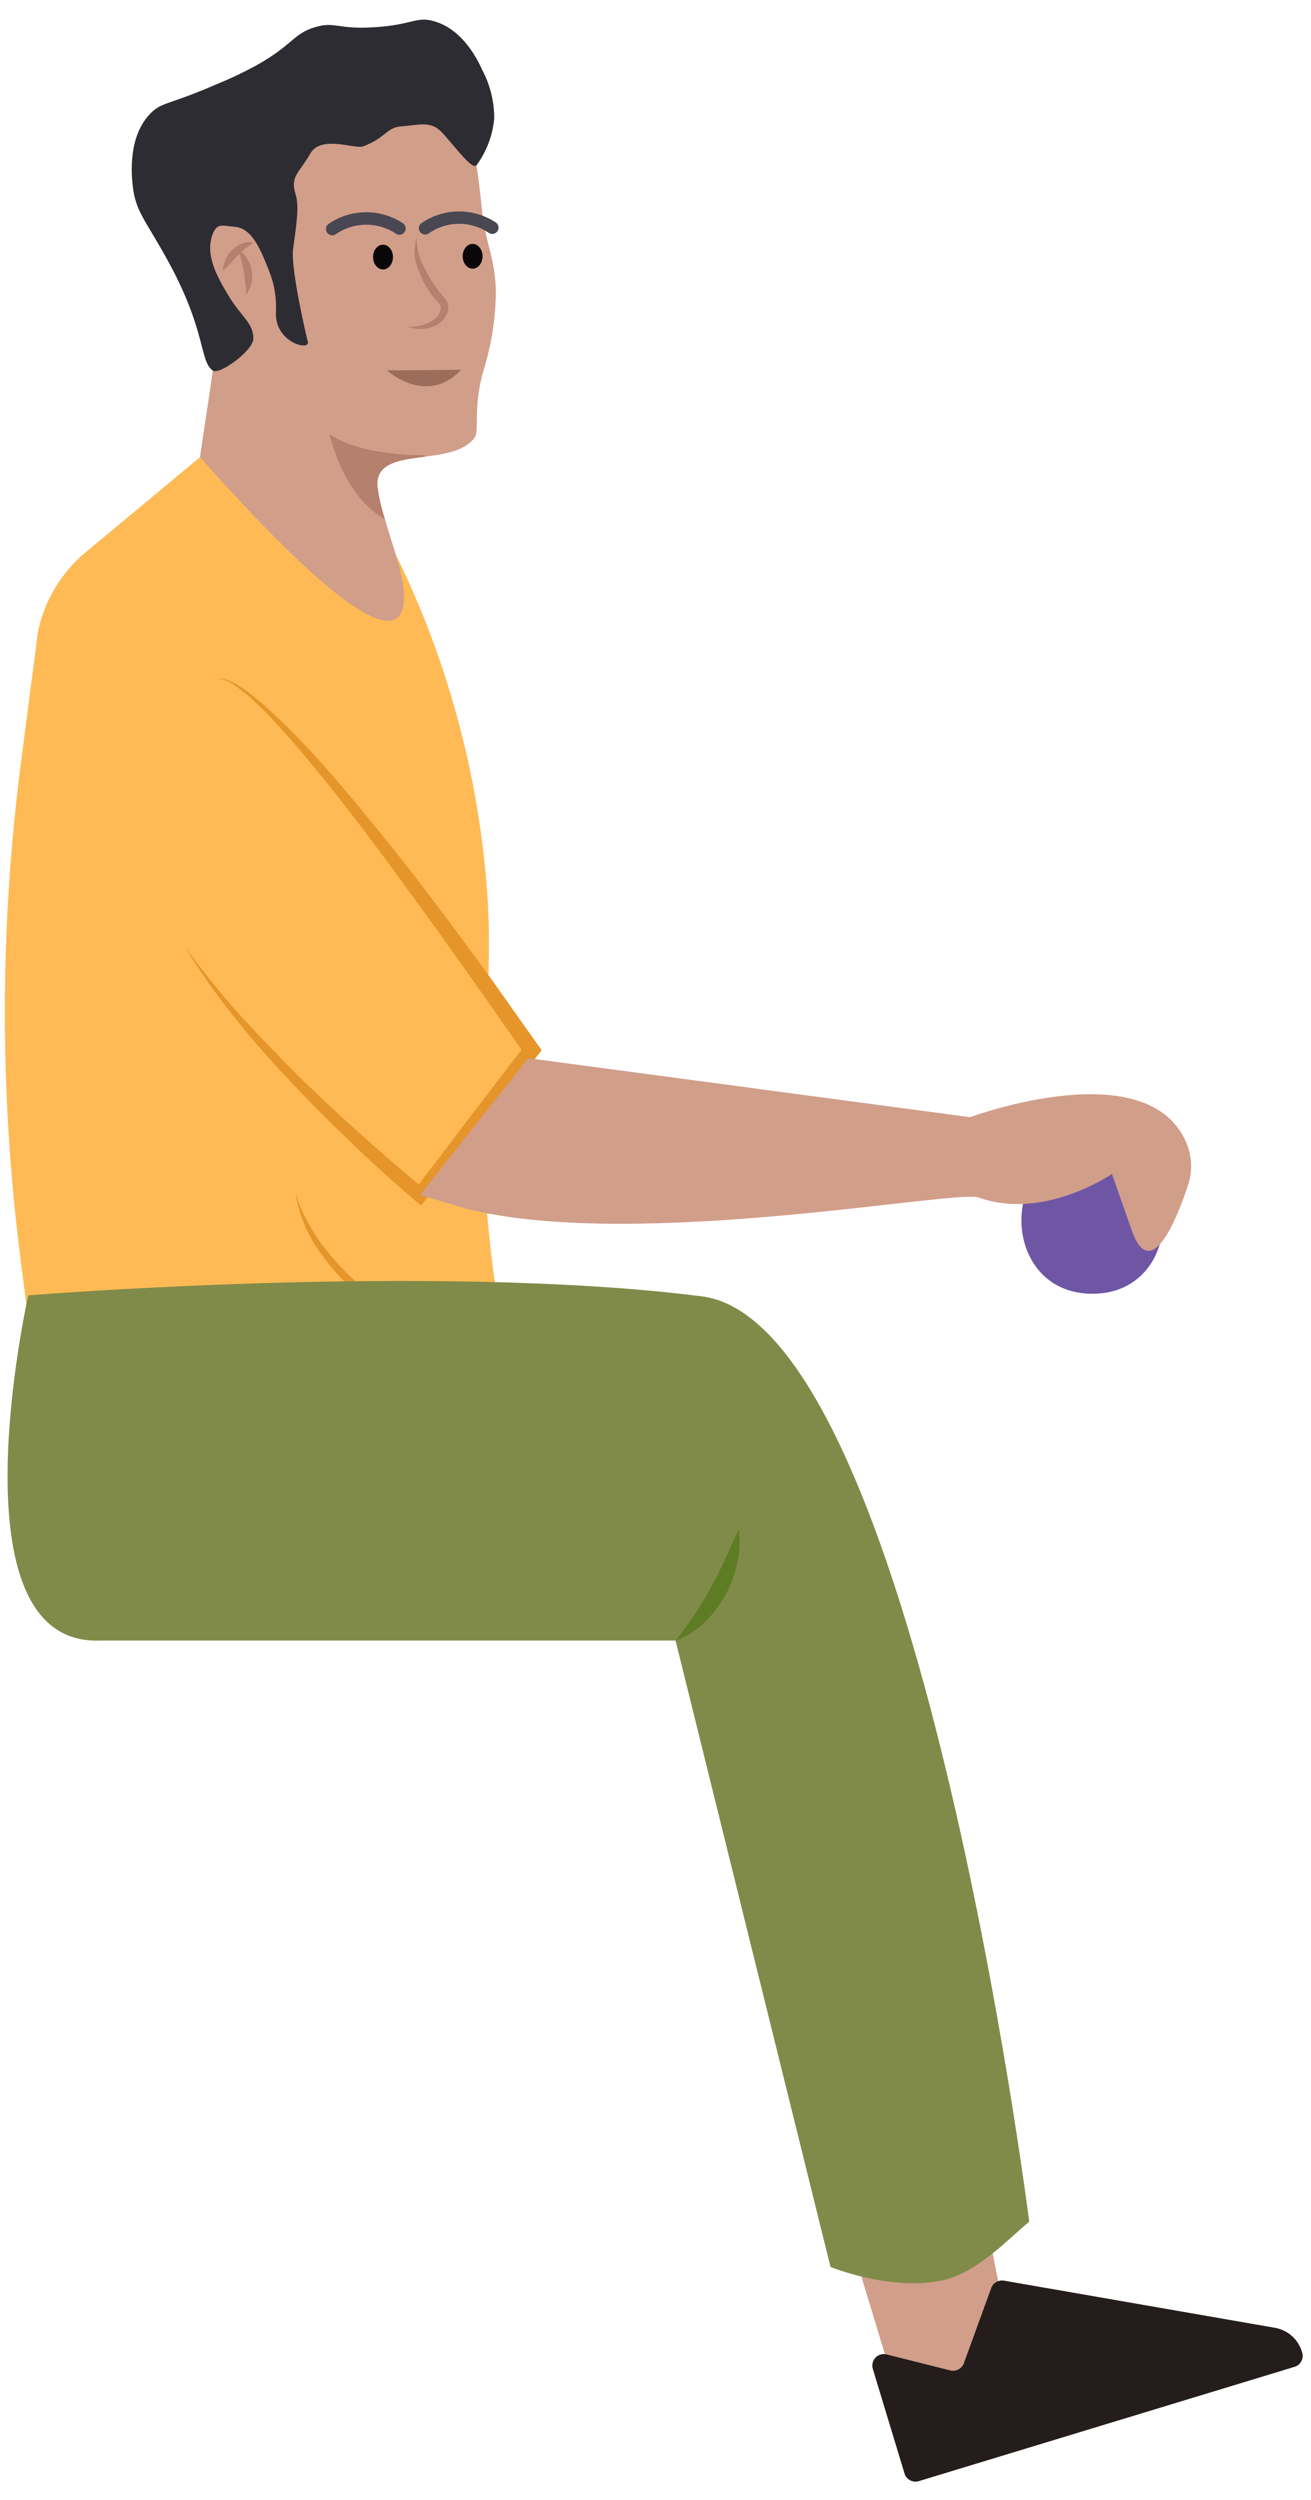 <svg width="64" height="122" viewBox="0 0 64 122" fill="none" xmlns="http://www.w3.org/2000/svg">
<path d="M14.203 2.867C15.655 2.633 17.141 2.748 18.539 3.202C19.195 3.429 21.592 4.257 22.777 6.513C23.227 7.37 23.335 8.405 23.553 10.474C23.689 11.766 24.195 12.688 24.207 14.266C24.192 15.544 23.994 16.814 23.618 18.035C23.055 19.948 23.437 21.028 23.151 21.387C21.999 22.834 18.455 21.736 18.418 23.612C18.395 24.77 20.389 29.75 20.361 31.107C20.295 34.268 14.997 31.006 11.804 26.319C11.659 26.106 9.493 24.861 9.701 22.812C9.812 21.717 10.695 16.577 10.601 15.915C10.258 13.525 9.052 13.243 8.077 10.358C7.814 9.634 7.74 8.854 7.863 8.093C7.987 7.332 8.304 6.616 8.783 6.013C10.166 4.36 12.084 3.247 14.203 2.867Z" fill="#D19E8A"/>
<path d="M16.091 21.189C17.685 22.291 20.739 22.217 20.739 22.217L20.749 22.288C19.563 22.443 18.439 22.56 18.418 23.612C18.474 24.2 18.599 24.78 18.79 25.339C16.704 24.162 16.091 21.189 16.091 21.189Z" fill="#B5806D"/>
<path fill-rule="evenodd" clip-rule="evenodd" d="M11.816 11.881C11.998 11.804 12.201 11.792 12.39 11.847C12.239 11.933 12.096 12.032 11.963 12.144C11.903 12.193 11.844 12.244 11.787 12.297C11.897 12.388 11.991 12.496 12.066 12.619C12.177 12.795 12.252 12.992 12.287 13.198C12.327 13.401 12.325 13.611 12.278 13.813C12.232 14.015 12.143 14.205 12.018 14.37C12.002 13.999 11.965 13.63 11.906 13.264C11.848 12.968 11.777 12.675 11.693 12.387C11.664 12.415 11.635 12.444 11.607 12.473C11.539 12.536 11.476 12.605 11.412 12.675C11.364 12.728 11.315 12.781 11.263 12.834C11.143 12.969 11.015 13.097 10.88 13.217C10.887 13.027 10.931 12.84 11.011 12.668C11.09 12.494 11.199 12.336 11.333 12.2C11.47 12.061 11.635 11.953 11.816 11.881Z" fill="#B5806D"/>
<path d="M15.005 16.597C15.005 16.597 14.172 13.129 14.31 12.132C14.504 10.744 14.601 10.05 14.43 9.487C14.157 8.586 14.595 8.465 15.152 7.49C15.675 6.574 17.325 7.297 17.734 7.142C18.881 6.706 18.835 6.221 19.613 6.166C20.41 6.109 20.994 5.893 21.514 6.404C22.045 6.926 23.022 8.317 23.258 8.073C23.754 7.399 24.055 6.602 24.128 5.769C24.127 4.948 23.926 4.139 23.543 3.414C23.35 2.994 22.633 1.434 21.165 1.028C20.319 0.794 20.16 1.202 18.336 1.326C16.444 1.455 16.382 1.031 15.393 1.322C14.298 1.644 14.344 2.171 12.477 3.213C11.858 3.547 11.222 3.848 10.57 4.113C8.224 5.132 7.915 4.975 7.378 5.503C6.22 6.643 6.427 8.584 6.477 9.053C6.618 10.373 7.137 10.766 8.275 12.873C10.078 16.21 9.734 17.622 10.389 18.086C10.71 18.314 12.383 17.102 12.37 16.511C12.353 15.737 11.794 15.498 11.129 14.385C10.664 13.607 9.997 12.49 10.367 11.469C10.591 10.852 10.848 11.018 11.485 11.072C12.349 11.145 12.784 12.346 13.138 13.227C13.393 13.865 13.507 14.551 13.471 15.237C13.393 16.768 15.308 17.204 15.005 16.597Z" fill="#2E2C33"/>
<path d="M23.078 13.112C23.346 13.109 23.561 12.837 23.558 12.503C23.555 12.169 23.336 11.901 23.068 11.903C22.8 11.905 22.585 12.178 22.588 12.511C22.59 12.845 22.81 13.114 23.078 13.112Z" fill="#0A0709"/>
<path d="M18.703 13.15C18.971 13.147 19.186 12.875 19.183 12.541C19.18 12.207 18.961 11.939 18.693 11.941C18.425 11.943 18.21 12.216 18.213 12.55C18.215 12.883 18.435 13.152 18.703 13.15Z" fill="#0A0709"/>
<path d="M20.757 11.446C20.816 11.445 20.873 11.428 20.923 11.395C21.35 11.094 21.859 10.929 22.382 10.922C22.904 10.916 23.417 11.068 23.852 11.358C23.917 11.406 23.999 11.426 24.079 11.414C24.159 11.402 24.231 11.358 24.279 11.293C24.328 11.228 24.348 11.146 24.336 11.066C24.324 10.985 24.281 10.913 24.216 10.865C23.678 10.506 23.044 10.316 22.398 10.319C21.751 10.322 21.119 10.518 20.584 10.883C20.529 10.92 20.488 10.973 20.465 11.035C20.443 11.098 20.441 11.165 20.461 11.229C20.48 11.292 20.519 11.347 20.573 11.386C20.626 11.426 20.691 11.446 20.757 11.446Z" fill="#494752"/>
<path d="M16.221 11.485C16.281 11.484 16.338 11.466 16.387 11.434C16.816 11.136 17.324 10.973 17.846 10.966C18.368 10.959 18.88 11.109 19.317 11.396C19.349 11.42 19.386 11.437 19.425 11.447C19.464 11.457 19.504 11.459 19.544 11.453C19.584 11.447 19.622 11.433 19.656 11.412C19.691 11.392 19.721 11.364 19.745 11.332C19.769 11.3 19.786 11.263 19.796 11.224C19.806 11.185 19.808 11.144 19.802 11.105C19.796 11.065 19.782 11.027 19.762 10.992C19.741 10.957 19.714 10.927 19.681 10.903C19.143 10.544 18.51 10.354 17.863 10.358C17.216 10.361 16.584 10.557 16.049 10.922C15.994 10.958 15.952 11.012 15.93 11.074C15.908 11.136 15.906 11.204 15.926 11.268C15.945 11.331 15.984 11.386 16.038 11.425C16.091 11.464 16.155 11.485 16.221 11.485Z" fill="#494752"/>
<path d="M20.341 11.574C20.182 12.085 20.206 12.635 20.41 13.13C20.586 13.627 20.841 14.093 21.163 14.511L21.419 14.797C21.45 14.826 21.475 14.86 21.493 14.898C21.511 14.936 21.521 14.978 21.522 15.02C21.504 15.227 21.404 15.418 21.245 15.552C20.855 15.845 20.369 15.981 19.883 15.933C20.136 16.034 20.409 16.073 20.679 16.047C20.95 16.021 21.21 15.931 21.439 15.784C21.565 15.697 21.67 15.584 21.748 15.452C21.826 15.32 21.874 15.173 21.889 15.021C21.89 14.848 21.825 14.681 21.708 14.554L21.461 14.264C21.159 13.873 20.898 13.451 20.684 13.006C20.45 12.566 20.332 12.073 20.341 11.574Z" fill="#B5806D"/>
<path d="M18.894 18.077C18.894 18.077 20.82 19.846 22.514 18.046L18.894 18.077Z" fill="#9D6D5C"/>
<path d="M19.323 27.07C19.323 27.07 22.709 36.873 9.764 22.311L4.139 26.988C2.974 27.974 2.17 29.321 1.855 30.816C1.579 32.937 1.304 35.057 1.028 37.178C-0.02 45.241 -0.027 53.406 1.006 61.47C1.285 63.645 1.564 65.82 1.842 67.995L26.028 71.321C24.667 66.657 23.864 61.847 23.634 56.993C23.362 51.184 24.081 48.712 23.806 43.893C23.429 38.045 21.905 32.329 19.323 27.07Z" fill="#FFBA55"/>
<path d="M22.851 66.189C22.413 65.938 21.967 65.71 21.527 65.47L20.236 64.71C19.395 64.18 18.591 63.592 17.83 62.952C17.069 62.319 16.38 61.602 15.776 60.816C15.478 60.42 15.213 60 14.983 59.561C14.738 59.125 14.551 58.659 14.429 58.174C14.568 59.187 14.946 60.152 15.533 60.988C16.105 61.834 16.794 62.594 17.58 63.247C18.356 63.901 19.196 64.477 20.086 64.965L21.443 65.639C21.914 65.823 22.378 66.018 22.851 66.189Z" fill="#E6952A"/>
<path d="M10.518 33.238C10.518 33.238 11.614 30.624 25.949 51.242L20.502 58.321C20.502 58.321 12.594 51.804 9.011 46.178" fill="#FFBA55"/>
<path d="M10.518 33.238C10.587 33.12 10.741 33.12 10.861 33.132C10.986 33.156 11.109 33.191 11.227 33.237C11.456 33.347 11.675 33.475 11.883 33.62C12.094 33.758 12.296 33.911 12.487 34.077C12.679 34.241 12.885 34.391 13.064 34.568C13.812 35.245 14.519 35.965 15.205 36.703C16.576 38.181 17.838 39.75 19.104 41.314C20.361 42.885 21.574 44.49 22.762 46.112C23.97 47.721 25.102 49.382 26.274 51.015L26.443 51.251L23.533 55.019L20.555 58.84L20.273 58.6C19.199 57.685 18.162 56.747 17.151 55.773C16.14 54.801 15.146 53.811 14.185 52.79C13.223 51.77 12.291 50.72 11.421 49.619C10.541 48.528 9.736 47.378 9.011 46.178C9.825 47.312 10.699 48.402 11.63 49.442C12.563 50.478 13.538 51.474 14.521 52.461C15.511 53.441 16.533 54.389 17.57 55.319C18.612 56.241 19.661 57.165 20.731 58.043L20.217 58.101L22.919 54.545L25.636 51L25.624 51.468C24.471 49.828 23.333 48.175 22.162 46.548C21.007 44.908 19.817 43.296 18.632 41.679C17.43 40.076 16.218 38.478 14.923 36.953C14.284 36.182 13.624 35.429 12.924 34.716C12.755 34.53 12.563 34.373 12.383 34.2C12.204 34.026 12.014 33.864 11.815 33.714C11.623 33.556 11.418 33.414 11.202 33.29C11.091 33.236 10.976 33.193 10.857 33.161C10.742 33.141 10.595 33.127 10.518 33.238Z" fill="#E6952A"/>
<path d="M47.704 106.137L48.999 112.704L61.69 114.751L44.72 119.911L41.148 108.131L47.704 106.137Z" fill="#D19E8A"/>
<path d="M63.569 114.812L63.557 114.773C63.467 114.475 63.296 114.208 63.063 114.002C62.83 113.796 62.544 113.658 62.238 113.605L49.011 111.304C48.882 111.281 48.749 111.305 48.635 111.371C48.522 111.437 48.435 111.54 48.39 111.664L47.054 115.334C47.006 115.464 46.912 115.572 46.79 115.637C46.668 115.702 46.526 115.72 46.392 115.686L43.28 114.905C43.184 114.881 43.084 114.883 42.988 114.91C42.893 114.938 42.807 114.99 42.739 115.062C42.67 115.134 42.623 115.223 42.6 115.319C42.577 115.416 42.58 115.517 42.609 115.612L44.156 120.715C44.199 120.858 44.297 120.977 44.428 121.047C44.559 121.117 44.712 121.132 44.855 121.089L63.196 115.511C63.338 115.468 63.458 115.37 63.527 115.239C63.597 115.108 63.612 114.954 63.569 114.812Z" fill="#251D1B"/>
<path d="M1.38 63.218C1.38 63.218 -2.485 80.372 4.901 80.065H32.979L40.544 110.637C40.544 110.637 43.452 111.825 45.977 111.295C47.711 110.932 49.205 109.275 50.244 108.428C50.244 108.428 44.718 64.599 34.264 63.267C21.224 61.607 1.38 63.218 1.38 63.218Z" fill="#808B49"/>
<path d="M32.979 80.065C33.626 79.251 34.205 78.385 34.708 77.475C34.944 77.025 35.184 76.576 35.395 76.103C35.618 75.633 35.809 75.146 36.065 74.646C36.136 75.197 36.109 75.757 35.986 76.298C35.871 76.845 35.676 77.371 35.406 77.86C35.137 78.352 34.793 78.798 34.386 79.184C33.991 79.582 33.51 79.883 32.979 80.065Z" fill="#5E7C24"/>
<path d="M53.326 63.141C57.941 63.141 57.949 55.959 53.326 55.959C48.712 55.959 48.704 63.141 53.326 63.141Z" fill="#6F56A5"/>
<path d="M25.788 51.643L47.359 54.523C47.359 54.523 56.169 51.249 57.964 55.892C58.201 56.533 58.208 57.237 57.983 57.883C57.445 59.498 56.173 62.687 55.242 60.026L54.283 57.29C54.283 57.29 50.977 59.583 47.782 58.446C46.628 58.035 31.179 61.048 22.851 59.014L20.502 58.321L25.788 51.643Z" fill="#D19E8A"/>
</svg>
